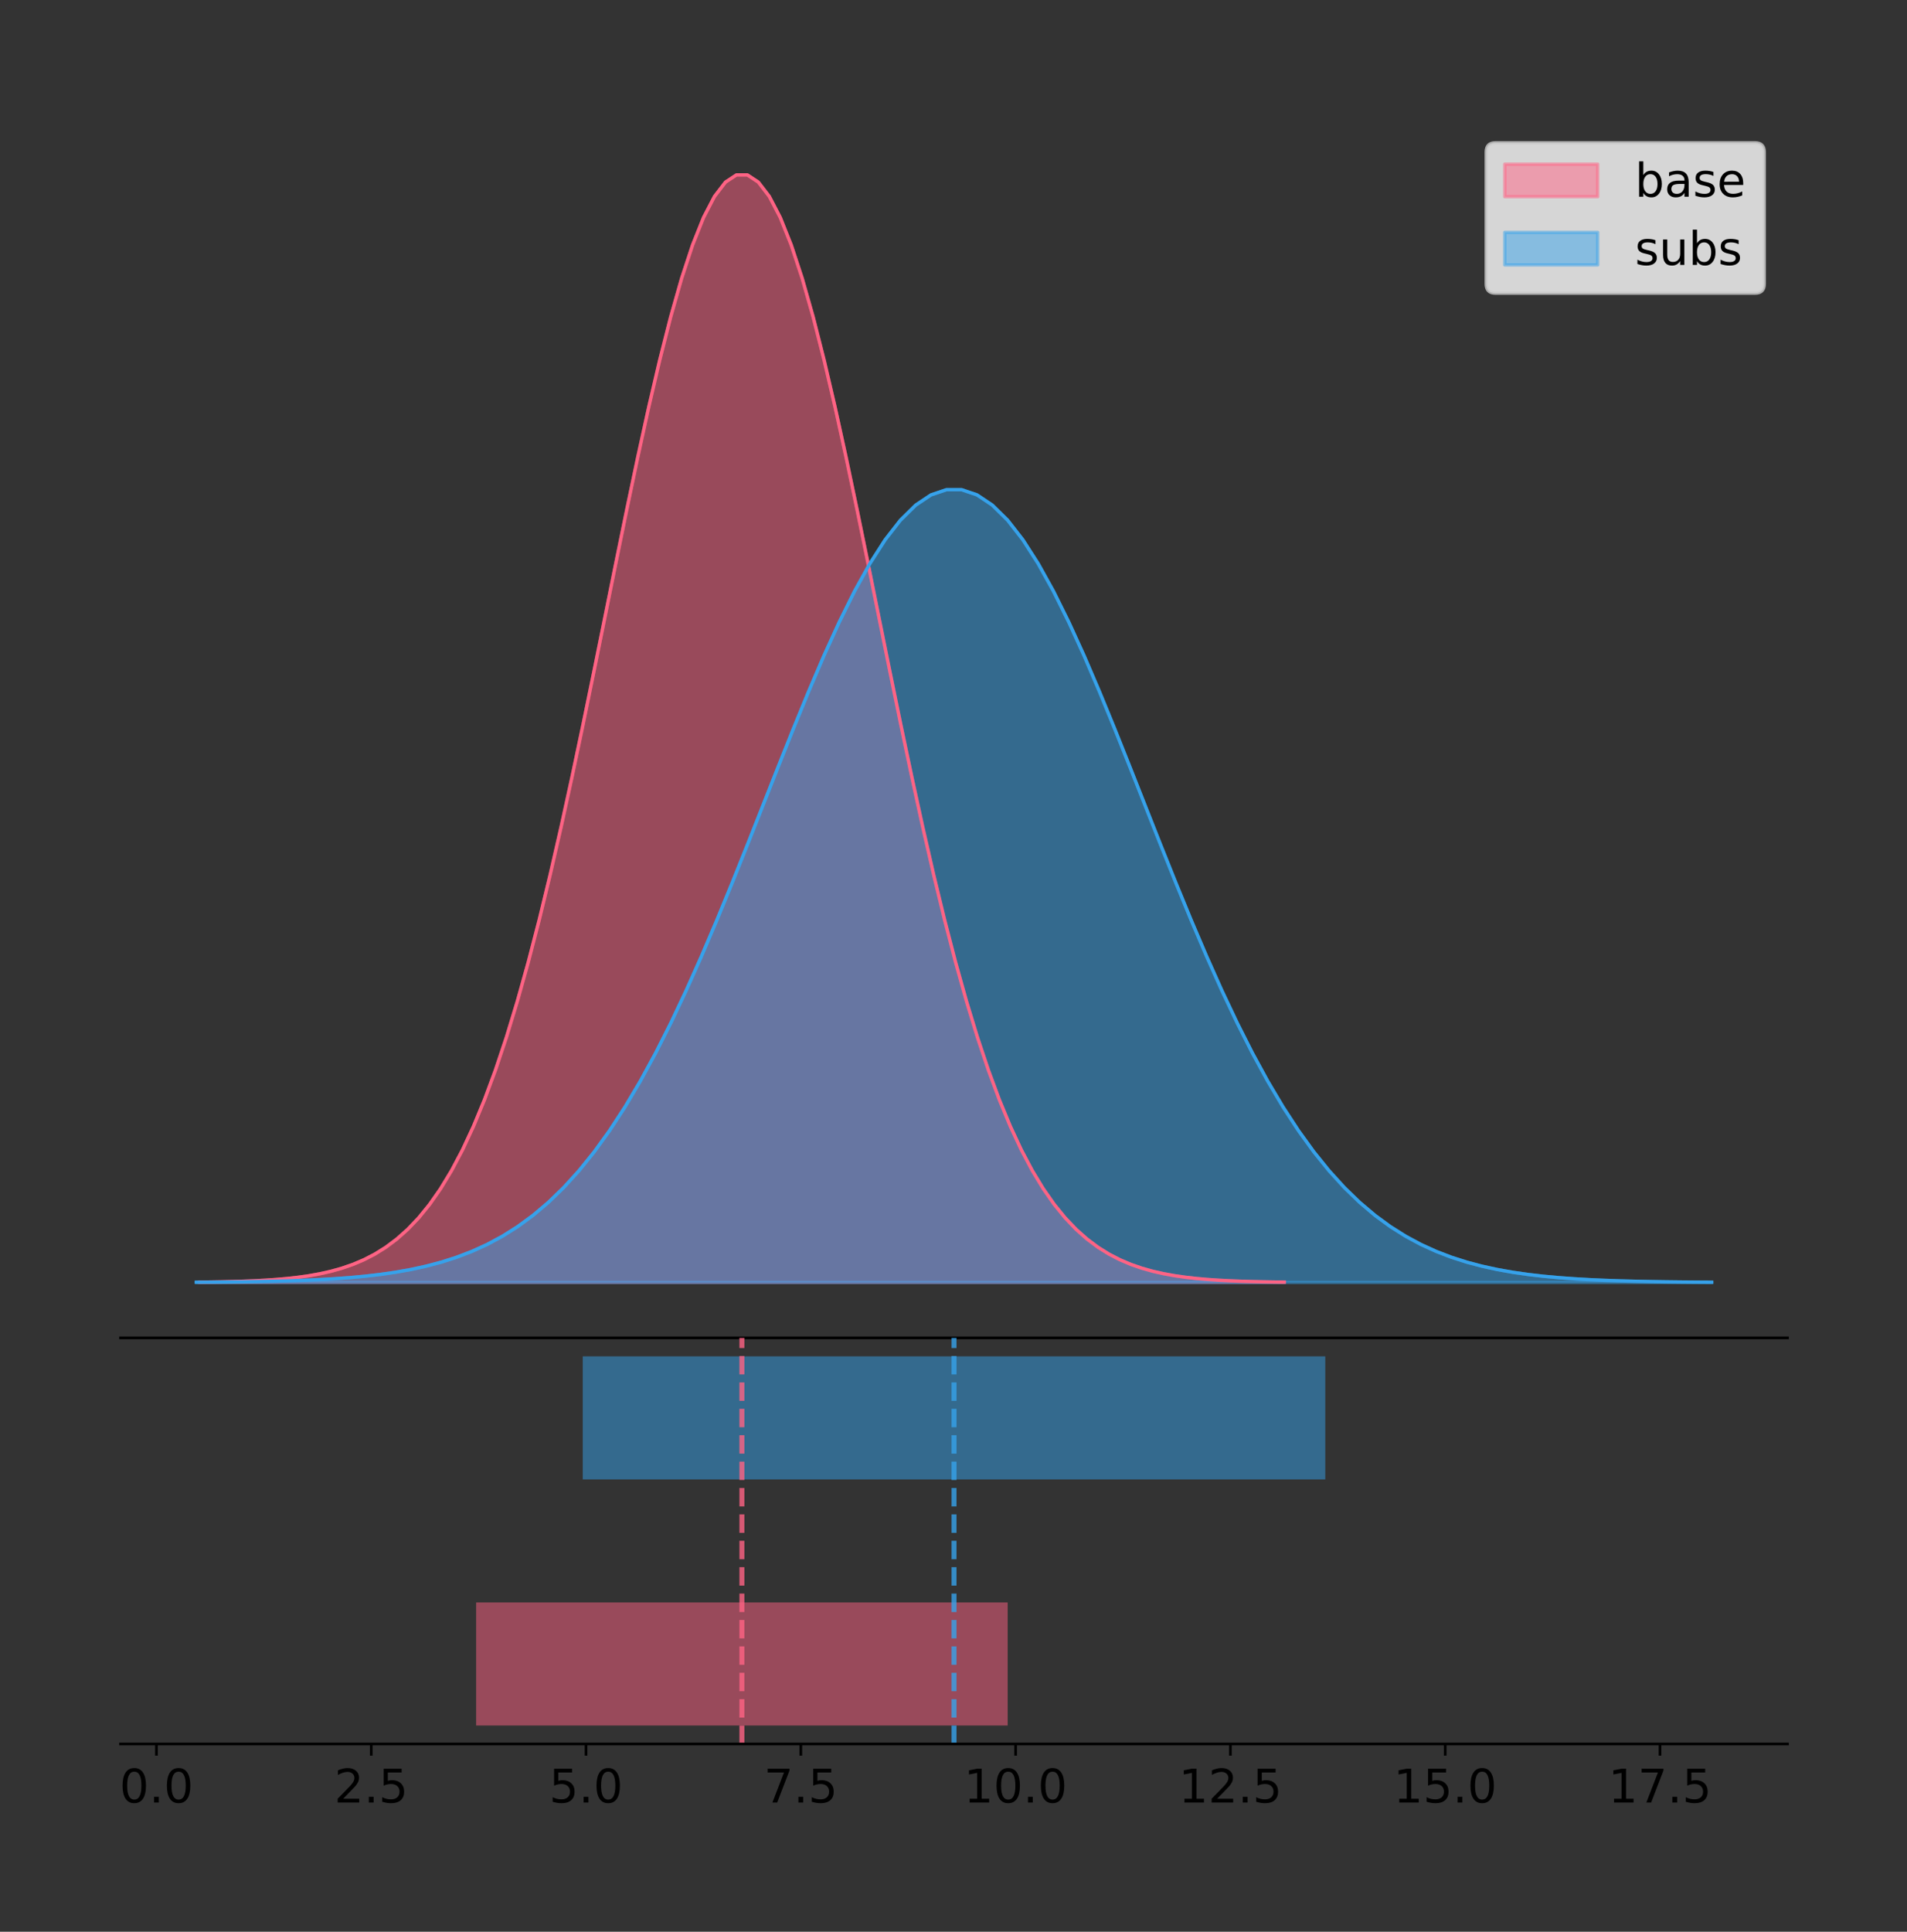 <?xml version="1.0" encoding="utf-8" standalone="no"?>
<!DOCTYPE svg PUBLIC "-//W3C//DTD SVG 1.1//EN"
  "http://www.w3.org/Graphics/SVG/1.1/DTD/svg11.dtd">
<!-- Created with matplotlib (https://matplotlib.org/) -->
<svg height="581.789pt" version="1.1" viewBox="0 0 574.508 581.789" width="574.508pt" xmlns="http://www.w3.org/2000/svg" xmlns:xlink="http://www.w3.org/1999/xlink">
 <rect x="0" y="0" width="574.508" height="581.789" fill="#333333" stroke="none"/>
 <defs>
  <style type="text/css">
*{stroke-linecap:butt;stroke-linejoin:round;}
  </style>
 </defs>
 <g id="figure_1">
  <g id="patch_1">
   <path d="M 0 581.789 
L 574.508 581.789 
L 574.508 0 
L 0 0 
z
" style="fill:none;"/>
  </g>
  <g id="axes_1">
   <g id="patch_2">
    <path d="M 36.308 402.93 
L 538.508 402.93 
L 538.508 36 
L 36.308 36 
z
" style="fill:none;"/>
   </g>
   <g id="PolyCollection_1">
    <defs>
     <path d="M 60.114 -195.538 
L 60.114 -195.65 
L 63.415 -195.692 
L 66.716 -195.749 
L 70.017 -195.825 
L 73.318 -195.925 
L 76.619 -196.058 
L 79.92 -196.23 
L 83.22 -196.455 
L 86.521 -196.744 
L 89.822 -197.115 
L 93.123 -197.585 
L 96.424 -198.179 
L 99.725 -198.923 
L 103.026 -199.848 
L 106.327 -200.99 
L 109.628 -202.39 
L 112.929 -204.093 
L 116.23 -206.151 
L 119.53 -208.617 
L 122.831 -211.552 
L 126.132 -215.017 
L 129.433 -219.078 
L 132.734 -223.801 
L 136.035 -229.25 
L 139.336 -235.488 
L 142.637 -242.572 
L 145.938 -250.552 
L 149.239 -259.468 
L 152.54 -269.344 
L 155.84 -280.192 
L 159.141 -292.002 
L 162.442 -304.744 
L 165.743 -318.365 
L 169.044 -332.786 
L 172.345 -347.901 
L 175.646 -363.58 
L 178.947 -379.667 
L 182.248 -395.98 
L 185.549 -412.318 
L 188.85 -428.462 
L 192.15 -444.18 
L 195.451 -459.23 
L 198.752 -473.372 
L 202.053 -486.366 
L 205.354 -497.987 
L 208.655 -508.025 
L 211.956 -516.294 
L 215.257 -522.64 
L 218.558 -526.94 
L 221.859 -529.111 
L 225.16 -529.111 
L 228.46 -526.94 
L 231.761 -522.64 
L 235.062 -516.294 
L 238.363 -508.025 
L 241.664 -497.987 
L 244.965 -486.366 
L 248.266 -473.372 
L 251.567 -459.23 
L 254.868 -444.18 
L 258.169 -428.462 
L 261.47 -412.318 
L 264.77 -395.98 
L 268.071 -379.667 
L 271.372 -363.58 
L 274.673 -347.901 
L 277.974 -332.786 
L 281.275 -318.365 
L 284.576 -304.744 
L 287.877 -292.002 
L 291.178 -280.192 
L 294.479 -269.344 
L 297.78 -259.468 
L 301.08 -250.552 
L 304.381 -242.572 
L 307.682 -235.488 
L 310.983 -229.25 
L 314.284 -223.801 
L 317.585 -219.078 
L 320.886 -215.017 
L 324.187 -211.552 
L 327.488 -208.617 
L 330.789 -206.151 
L 334.09 -204.093 
L 337.39 -202.39 
L 340.691 -200.99 
L 343.992 -199.848 
L 347.293 -198.923 
L 350.594 -198.179 
L 353.895 -197.585 
L 357.196 -197.115 
L 360.497 -196.744 
L 363.798 -196.455 
L 367.099 -196.23 
L 370.4 -196.058 
L 373.7 -195.925 
L 377.001 -195.825 
L 380.302 -195.749 
L 383.603 -195.692 
L 386.904 -195.65 
L 386.904 -195.538 
L 386.904 -195.538 
L 383.603 -195.538 
L 380.302 -195.538 
L 377.001 -195.538 
L 373.7 -195.538 
L 370.4 -195.538 
L 367.099 -195.538 
L 363.798 -195.538 
L 360.497 -195.538 
L 357.196 -195.538 
L 353.895 -195.538 
L 350.594 -195.538 
L 347.293 -195.538 
L 343.992 -195.538 
L 340.691 -195.538 
L 337.39 -195.538 
L 334.09 -195.538 
L 330.789 -195.538 
L 327.488 -195.538 
L 324.187 -195.538 
L 320.886 -195.538 
L 317.585 -195.538 
L 314.284 -195.538 
L 310.983 -195.538 
L 307.682 -195.538 
L 304.381 -195.538 
L 301.08 -195.538 
L 297.78 -195.538 
L 294.479 -195.538 
L 291.178 -195.538 
L 287.877 -195.538 
L 284.576 -195.538 
L 281.275 -195.538 
L 277.974 -195.538 
L 274.673 -195.538 
L 271.372 -195.538 
L 268.071 -195.538 
L 264.77 -195.538 
L 261.47 -195.538 
L 258.169 -195.538 
L 254.868 -195.538 
L 251.567 -195.538 
L 248.266 -195.538 
L 244.965 -195.538 
L 241.664 -195.538 
L 238.363 -195.538 
L 235.062 -195.538 
L 231.761 -195.538 
L 228.46 -195.538 
L 225.16 -195.538 
L 221.859 -195.538 
L 218.558 -195.538 
L 215.257 -195.538 
L 211.956 -195.538 
L 208.655 -195.538 
L 205.354 -195.538 
L 202.053 -195.538 
L 198.752 -195.538 
L 195.451 -195.538 
L 192.15 -195.538 
L 188.85 -195.538 
L 185.549 -195.538 
L 182.248 -195.538 
L 178.947 -195.538 
L 175.646 -195.538 
L 172.345 -195.538 
L 169.044 -195.538 
L 165.743 -195.538 
L 162.442 -195.538 
L 159.141 -195.538 
L 155.84 -195.538 
L 152.54 -195.538 
L 149.239 -195.538 
L 145.938 -195.538 
L 142.637 -195.538 
L 139.336 -195.538 
L 136.035 -195.538 
L 132.734 -195.538 
L 129.433 -195.538 
L 126.132 -195.538 
L 122.831 -195.538 
L 119.53 -195.538 
L 116.23 -195.538 
L 112.929 -195.538 
L 109.628 -195.538 
L 106.327 -195.538 
L 103.026 -195.538 
L 99.725 -195.538 
L 96.424 -195.538 
L 93.123 -195.538 
L 89.822 -195.538 
L 86.521 -195.538 
L 83.22 -195.538 
L 79.92 -195.538 
L 76.619 -195.538 
L 73.318 -195.538 
L 70.017 -195.538 
L 66.716 -195.538 
L 63.415 -195.538 
L 60.114 -195.538 
z
" id="m1ec5c13c93" style="stroke:#ff6384;stroke-opacity:0.5;"/>
    </defs>
    <g clip-path="url(#pf6b6ed73e4)">
     <use style="fill:#ff6384;fill-opacity:0.5;stroke:#ff6384;stroke-opacity:0.5;" x="0" xlink:href="#m1ec5c13c93" y="581.789"/>
    </g>
   </g>
   <g id="PolyCollection_2">
    <defs>
     <path d="M 59.135 -195.538 
L 59.135 -195.618 
L 63.747 -195.648 
L 68.359 -195.689 
L 72.97 -195.743 
L 77.582 -195.815 
L 82.193 -195.91 
L 86.805 -196.034 
L 91.416 -196.194 
L 96.028 -196.401 
L 100.64 -196.667 
L 105.251 -197.003 
L 109.863 -197.428 
L 114.474 -197.961 
L 119.086 -198.623 
L 123.697 -199.441 
L 128.309 -200.443 
L 132.921 -201.662 
L 137.532 -203.134 
L 142.144 -204.9 
L 146.755 -207 
L 151.367 -209.481 
L 155.978 -212.388 
L 160.59 -215.768 
L 165.202 -219.669 
L 169.813 -224.134 
L 174.425 -229.205 
L 179.036 -234.917 
L 183.648 -241.298 
L 188.259 -248.368 
L 192.871 -256.132 
L 197.483 -264.586 
L 202.094 -273.707 
L 206.706 -283.456 
L 211.317 -293.778 
L 215.929 -304.598 
L 220.54 -315.821 
L 225.152 -327.335 
L 229.764 -339.012 
L 234.375 -350.707 
L 238.987 -362.263 
L 243.598 -373.513 
L 248.21 -384.286 
L 252.821 -394.408 
L 257.433 -403.709 
L 262.045 -412.027 
L 266.656 -419.212 
L 271.268 -425.132 
L 275.879 -429.674 
L 280.491 -432.751 
L 285.102 -434.306 
L 289.714 -434.306 
L 294.326 -432.751 
L 298.937 -429.674 
L 303.549 -425.132 
L 308.16 -419.212 
L 312.772 -412.027 
L 317.383 -403.709 
L 321.995 -394.408 
L 326.607 -384.286 
L 331.218 -373.513 
L 335.83 -362.263 
L 340.441 -350.707 
L 345.053 -339.012 
L 349.664 -327.335 
L 354.276 -315.821 
L 358.888 -304.598 
L 363.499 -293.778 
L 368.111 -283.456 
L 372.722 -273.707 
L 377.334 -264.586 
L 381.945 -256.132 
L 386.557 -248.368 
L 391.169 -241.298 
L 395.78 -234.917 
L 400.392 -229.205 
L 405.003 -224.134 
L 409.615 -219.669 
L 414.226 -215.768 
L 418.838 -212.388 
L 423.45 -209.481 
L 428.061 -207 
L 432.673 -204.9 
L 437.284 -203.134 
L 441.896 -201.662 
L 446.507 -200.443 
L 451.119 -199.441 
L 455.731 -198.623 
L 460.342 -197.961 
L 464.954 -197.428 
L 469.565 -197.003 
L 474.177 -196.667 
L 478.788 -196.401 
L 483.4 -196.194 
L 488.012 -196.034 
L 492.623 -195.91 
L 497.235 -195.815 
L 501.846 -195.743 
L 506.458 -195.689 
L 511.069 -195.648 
L 515.681 -195.618 
L 515.681 -195.538 
L 515.681 -195.538 
L 511.069 -195.538 
L 506.458 -195.538 
L 501.846 -195.538 
L 497.235 -195.538 
L 492.623 -195.538 
L 488.012 -195.538 
L 483.4 -195.538 
L 478.788 -195.538 
L 474.177 -195.538 
L 469.565 -195.538 
L 464.954 -195.538 
L 460.342 -195.538 
L 455.731 -195.538 
L 451.119 -195.538 
L 446.507 -195.538 
L 441.896 -195.538 
L 437.284 -195.538 
L 432.673 -195.538 
L 428.061 -195.538 
L 423.45 -195.538 
L 418.838 -195.538 
L 414.226 -195.538 
L 409.615 -195.538 
L 405.003 -195.538 
L 400.392 -195.538 
L 395.78 -195.538 
L 391.169 -195.538 
L 386.557 -195.538 
L 381.945 -195.538 
L 377.334 -195.538 
L 372.722 -195.538 
L 368.111 -195.538 
L 363.499 -195.538 
L 358.888 -195.538 
L 354.276 -195.538 
L 349.664 -195.538 
L 345.053 -195.538 
L 340.441 -195.538 
L 335.83 -195.538 
L 331.218 -195.538 
L 326.607 -195.538 
L 321.995 -195.538 
L 317.383 -195.538 
L 312.772 -195.538 
L 308.16 -195.538 
L 303.549 -195.538 
L 298.937 -195.538 
L 294.326 -195.538 
L 289.714 -195.538 
L 285.102 -195.538 
L 280.491 -195.538 
L 275.879 -195.538 
L 271.268 -195.538 
L 266.656 -195.538 
L 262.045 -195.538 
L 257.433 -195.538 
L 252.821 -195.538 
L 248.21 -195.538 
L 243.598 -195.538 
L 238.987 -195.538 
L 234.375 -195.538 
L 229.764 -195.538 
L 225.152 -195.538 
L 220.54 -195.538 
L 215.929 -195.538 
L 211.317 -195.538 
L 206.706 -195.538 
L 202.094 -195.538 
L 197.483 -195.538 
L 192.871 -195.538 
L 188.259 -195.538 
L 183.648 -195.538 
L 179.036 -195.538 
L 174.425 -195.538 
L 169.813 -195.538 
L 165.202 -195.538 
L 160.59 -195.538 
L 155.978 -195.538 
L 151.367 -195.538 
L 146.755 -195.538 
L 142.144 -195.538 
L 137.532 -195.538 
L 132.921 -195.538 
L 128.309 -195.538 
L 123.697 -195.538 
L 119.086 -195.538 
L 114.474 -195.538 
L 109.863 -195.538 
L 105.251 -195.538 
L 100.64 -195.538 
L 96.028 -195.538 
L 91.416 -195.538 
L 86.805 -195.538 
L 82.193 -195.538 
L 77.582 -195.538 
L 72.97 -195.538 
L 68.359 -195.538 
L 63.747 -195.538 
L 59.135 -195.538 
z
" id="m7052d50910" style="stroke:#36a2eb;stroke-opacity:0.5;"/>
    </defs>
    <g clip-path="url(#pf6b6ed73e4)">
     <use style="fill:#36a2eb;fill-opacity:0.5;stroke:#36a2eb;stroke-opacity:0.5;" x="0" xlink:href="#m7052d50910" y="581.789"/>
    </g>
   </g>
   <g id="line2d_1">
    <path clip-path="url(#pf6b6ed73e4)" d="M 60.114 386.139 
L 63.415 386.097 
L 66.716 386.04 
L 70.017 385.965 
L 73.318 385.864 
L 76.619 385.732 
L 79.92 385.559 
L 83.22 385.334 
L 86.521 385.045 
L 89.822 384.675 
L 93.123 384.204 
L 96.424 383.61 
L 99.725 382.867 
L 103.026 381.941 
L 106.327 380.799 
L 109.628 379.399 
L 112.929 377.696 
L 116.23 375.639 
L 119.53 373.172 
L 122.831 370.238 
L 126.132 366.772 
L 129.433 362.711 
L 132.734 357.989 
L 136.035 352.539 
L 139.336 346.301 
L 142.637 339.217 
L 145.938 331.237 
L 149.239 322.322 
L 152.54 312.445 
L 155.84 301.597 
L 159.141 289.787 
L 162.442 277.045 
L 165.743 263.424 
L 169.044 249.004 
L 172.345 233.888 
L 175.646 218.209 
L 178.947 202.123 
L 182.248 185.809 
L 185.549 169.471 
L 188.85 153.327 
L 192.15 137.61 
L 195.451 122.559 
L 198.752 108.418 
L 202.053 95.423 
L 205.354 83.803 
L 208.655 73.765 
L 211.956 65.495 
L 215.257 59.15 
L 218.558 54.85 
L 221.859 52.679 
L 225.16 52.679 
L 228.46 54.85 
L 231.761 59.15 
L 235.062 65.495 
L 238.363 73.765 
L 241.664 83.803 
L 244.965 95.423 
L 248.266 108.418 
L 251.567 122.559 
L 254.868 137.61 
L 258.169 153.327 
L 261.47 169.471 
L 264.77 185.809 
L 268.071 202.123 
L 271.372 218.209 
L 274.673 233.888 
L 277.974 249.004 
L 281.275 263.424 
L 284.576 277.045 
L 287.877 289.787 
L 291.178 301.597 
L 294.479 312.445 
L 297.78 322.322 
L 301.08 331.237 
L 304.381 339.217 
L 307.682 346.301 
L 310.983 352.539 
L 314.284 357.989 
L 317.585 362.711 
L 320.886 366.772 
L 324.187 370.238 
L 327.488 373.172 
L 330.789 375.639 
L 334.09 377.696 
L 337.39 379.399 
L 340.691 380.799 
L 343.992 381.941 
L 347.293 382.867 
L 350.594 383.61 
L 353.895 384.204 
L 357.196 384.675 
L 360.497 385.045 
L 363.798 385.334 
L 367.099 385.559 
L 370.4 385.732 
L 373.7 385.864 
L 377.001 385.965 
L 380.302 386.04 
L 383.603 386.097 
L 386.904 386.139 
" style="fill:none;stroke:#ff6384;stroke-linecap:square;"/>
   </g>
   <g id="line2d_2">
    <path clip-path="url(#pf6b6ed73e4)" d="M 59.135 386.171 
L 63.747 386.141 
L 68.359 386.1 
L 72.97 386.046 
L 77.582 385.974 
L 82.193 385.879 
L 86.805 385.756 
L 91.416 385.595 
L 96.028 385.388 
L 100.64 385.123 
L 105.251 384.786 
L 109.863 384.361 
L 114.474 383.829 
L 119.086 383.166 
L 123.697 382.349 
L 128.309 381.347 
L 132.921 380.128 
L 137.532 378.655 
L 142.144 376.89 
L 146.755 374.789 
L 151.367 372.309 
L 155.978 369.402 
L 160.59 366.021 
L 165.202 362.121 
L 169.813 357.656 
L 174.425 352.585 
L 179.036 346.873 
L 183.648 340.491 
L 188.259 333.422 
L 192.871 325.657 
L 197.483 317.203 
L 202.094 308.083 
L 206.706 298.333 
L 211.317 288.011 
L 215.929 277.192 
L 220.54 265.969 
L 225.152 254.454 
L 229.764 242.777 
L 234.375 231.083 
L 238.987 219.527 
L 243.598 208.276 
L 248.21 197.503 
L 252.821 187.381 
L 257.433 178.08 
L 262.045 169.762 
L 266.656 162.577 
L 271.268 156.658 
L 275.879 152.116 
L 280.491 149.038 
L 285.102 147.484 
L 289.714 147.484 
L 294.326 149.038 
L 298.937 152.116 
L 303.549 156.658 
L 308.16 162.577 
L 312.772 169.762 
L 317.383 178.08 
L 321.995 187.381 
L 326.607 197.503 
L 331.218 208.276 
L 335.83 219.527 
L 340.441 231.083 
L 345.053 242.777 
L 349.664 254.454 
L 354.276 265.969 
L 358.888 277.192 
L 363.499 288.011 
L 368.111 298.333 
L 372.722 308.083 
L 377.334 317.203 
L 381.945 325.657 
L 386.557 333.422 
L 391.169 340.491 
L 395.78 346.873 
L 400.392 352.585 
L 405.003 357.656 
L 409.615 362.121 
L 414.226 366.021 
L 418.838 369.402 
L 423.45 372.309 
L 428.061 374.789 
L 432.673 376.89 
L 437.284 378.655 
L 441.896 380.128 
L 446.507 381.347 
L 451.119 382.349 
L 455.731 383.166 
L 460.342 383.829 
L 464.954 384.361 
L 469.565 384.786 
L 474.177 385.123 
L 478.788 385.388 
L 483.4 385.595 
L 488.012 385.756 
L 492.623 385.879 
L 497.235 385.974 
L 501.846 386.046 
L 506.458 386.1 
L 511.069 386.141 
L 515.681 386.171 
" style="fill:none;stroke:#36a2eb;stroke-linecap:square;"/>
   </g>
   <g id="patch_3">
    <path d="M 36.308 402.93 
L 538.508 402.93 
" style="fill:none;stroke:#000000;stroke-linecap:square;stroke-linejoin:miter;stroke-width:0.8;"/>
   </g>
   <g id="legend_1">
    <g id="patch_4">
     <path d="M 450.534 88.299 
L 528.708 88.299 
Q 531.508 88.299 531.508 85.499 
L 531.508 45.8 
Q 531.508 43 528.708 43 
L 450.534 43 
Q 447.734 43 447.734 45.8 
L 447.734 85.499 
Q 447.734 88.299 450.534 88.299 
z
" style="fill:#ffffff;opacity:0.8;stroke:#cccccc;stroke-linejoin:miter;"/>
    </g>
    <g id="patch_5">
     <path d="M 453.334 59.238 
L 481.334 59.238 
L 481.334 49.438 
L 453.334 49.438 
z
" style="fill:#ff6384;opacity:0.5;stroke:#ff6384;stroke-linejoin:miter;"/>
    </g>
    <g id="text_1">
     <!-- base -->
     <defs>
      <path d="M 48.688 27.297 
Q 48.688 37.203 44.609 42.844 
Q 40.531 48.484 33.406 48.484 
Q 26.266 48.484 22.188 42.844 
Q 18.109 37.203 18.109 27.297 
Q 18.109 17.391 22.188 11.75 
Q 26.266 6.109 33.406 6.109 
Q 40.531 6.109 44.609 11.75 
Q 48.688 17.391 48.688 27.297 
z
M 18.109 46.391 
Q 20.953 51.266 25.266 53.625 
Q 29.594 56 35.594 56 
Q 45.562 56 51.781 48.094 
Q 58.016 40.188 58.016 27.297 
Q 58.016 14.406 51.781 6.484 
Q 45.562 -1.422 35.594 -1.422 
Q 29.594 -1.422 25.266 0.953 
Q 20.953 3.328 18.109 8.203 
L 18.109 0 
L 9.078 0 
L 9.078 75.984 
L 18.109 75.984 
z
" id="DejaVuSans-98"/>
      <path d="M 34.281 27.484 
Q 23.391 27.484 19.188 25 
Q 14.984 22.516 14.984 16.5 
Q 14.984 11.719 18.141 8.906 
Q 21.297 6.109 26.703 6.109 
Q 34.188 6.109 38.703 11.406 
Q 43.219 16.703 43.219 25.484 
L 43.219 27.484 
z
M 52.203 31.203 
L 52.203 0 
L 43.219 0 
L 43.219 8.297 
Q 40.141 3.328 35.547 0.953 
Q 30.953 -1.422 24.312 -1.422 
Q 15.922 -1.422 10.953 3.297 
Q 6 8.016 6 15.922 
Q 6 25.141 12.172 29.828 
Q 18.359 34.516 30.609 34.516 
L 43.219 34.516 
L 43.219 35.406 
Q 43.219 41.609 39.141 45 
Q 35.062 48.391 27.688 48.391 
Q 23 48.391 18.547 47.266 
Q 14.109 46.141 10.016 43.891 
L 10.016 52.203 
Q 14.938 54.109 19.578 55.047 
Q 24.219 56 28.609 56 
Q 40.484 56 46.344 49.844 
Q 52.203 43.703 52.203 31.203 
z
" id="DejaVuSans-97"/>
      <path d="M 44.281 53.078 
L 44.281 44.578 
Q 40.484 46.531 36.375 47.5 
Q 32.281 48.484 27.875 48.484 
Q 21.188 48.484 17.844 46.438 
Q 14.5 44.391 14.5 40.281 
Q 14.5 37.156 16.891 35.375 
Q 19.281 33.594 26.516 31.984 
L 29.594 31.297 
Q 39.156 29.25 43.188 25.516 
Q 47.219 21.781 47.219 15.094 
Q 47.219 7.469 41.188 3.016 
Q 35.156 -1.422 24.609 -1.422 
Q 20.219 -1.422 15.453 -0.562 
Q 10.688 0.297 5.422 2 
L 5.422 11.281 
Q 10.406 8.688 15.234 7.391 
Q 20.062 6.109 24.812 6.109 
Q 31.156 6.109 34.562 8.281 
Q 37.984 10.453 37.984 14.406 
Q 37.984 18.062 35.516 20.016 
Q 33.062 21.969 24.703 23.781 
L 21.578 24.516 
Q 13.234 26.266 9.516 29.906 
Q 5.812 33.547 5.812 39.891 
Q 5.812 47.609 11.281 51.797 
Q 16.75 56 26.812 56 
Q 31.781 56 36.172 55.266 
Q 40.578 54.547 44.281 53.078 
z
" id="DejaVuSans-115"/>
      <path d="M 56.203 29.594 
L 56.203 25.203 
L 14.891 25.203 
Q 15.484 15.922 20.484 11.062 
Q 25.484 6.203 34.422 6.203 
Q 39.594 6.203 44.453 7.469 
Q 49.312 8.734 54.109 11.281 
L 54.109 2.781 
Q 49.266 0.734 44.188 -0.344 
Q 39.109 -1.422 33.891 -1.422 
Q 20.797 -1.422 13.156 6.188 
Q 5.516 13.812 5.516 26.812 
Q 5.516 40.234 12.766 48.109 
Q 20.016 56 32.328 56 
Q 43.359 56 49.781 48.891 
Q 56.203 41.797 56.203 29.594 
z
M 47.219 32.234 
Q 47.125 39.594 43.094 43.984 
Q 39.062 48.391 32.422 48.391 
Q 24.906 48.391 20.391 44.141 
Q 15.875 39.891 15.188 32.172 
z
" id="DejaVuSans-101"/>
     </defs>
     <g transform="translate(492.534 59.238)scale(0.14 -0.14)">
      <use xlink:href="#DejaVuSans-98"/>
      <use x="63.477" xlink:href="#DejaVuSans-97"/>
      <use x="124.756" xlink:href="#DejaVuSans-115"/>
      <use x="176.855" xlink:href="#DejaVuSans-101"/>
     </g>
    </g>
    <g id="patch_6">
     <path d="M 453.334 79.787 
L 481.334 79.787 
L 481.334 69.987 
L 453.334 69.987 
z
" style="fill:#36a2eb;opacity:0.5;stroke:#36a2eb;stroke-linejoin:miter;"/>
    </g>
    <g id="text_2">
     <!-- subs -->
     <defs>
      <path d="M 8.5 21.578 
L 8.5 54.688 
L 17.484 54.688 
L 17.484 21.922 
Q 17.484 14.156 20.5 10.266 
Q 23.531 6.391 29.594 6.391 
Q 36.859 6.391 41.078 11.031 
Q 45.312 15.672 45.312 23.688 
L 45.312 54.688 
L 54.297 54.688 
L 54.297 0 
L 45.312 0 
L 45.312 8.406 
Q 42.047 3.422 37.719 1 
Q 33.406 -1.422 27.688 -1.422 
Q 18.266 -1.422 13.375 4.438 
Q 8.5 10.297 8.5 21.578 
z
M 31.109 56 
z
" id="DejaVuSans-117"/>
     </defs>
     <g transform="translate(492.534 79.787)scale(0.14 -0.14)">
      <use xlink:href="#DejaVuSans-115"/>
      <use x="52.1" xlink:href="#DejaVuSans-117"/>
      <use x="115.479" xlink:href="#DejaVuSans-98"/>
      <use x="178.955" xlink:href="#DejaVuSans-115"/>
     </g>
    </g>
   </g>
  </g>
  <g id="axes_2">
   <g id="patch_7">
    <path d="M 36.308 525.24 
L 538.508 525.24 
L 538.508 402.93 
L 36.308 402.93 
z
" style="fill:none;"/>
   </g>
   <g id="patch_8">
    <path clip-path="url(#p892be73709)" d="M 143.446 519.68 
L 303.573 519.68 
L 303.573 482.617 
L 143.446 482.617 
z
" style="fill:#ff6384;opacity:0.5;"/>
   </g>
   <g id="patch_9">
    <path clip-path="url(#p892be73709)" d="M 175.555 445.553 
L 399.262 445.553 
L 399.262 408.49 
L 175.555 408.49 
z
" style="fill:#36a2eb;opacity:0.5;"/>
   </g>
   <g id="matplotlib.axis_1">
    <g id="xtick_1">
     <g id="line2d_3">
      <defs>
       <path d="M 0 0 
L 0 3.5 
" id="maedca6c873" style="stroke:#000000;stroke-width:0.8;"/>
      </defs>
      <g>
       <use style="stroke:#000000;stroke-width:0.8;" x="47.132" xlink:href="#maedca6c873" y="525.24"/>
      </g>
     </g>
     <g id="text_3">
      <!-- 0.0 -->
      <defs>
       <path d="M 31.781 66.406 
Q 24.172 66.406 20.328 58.906 
Q 16.5 51.422 16.5 36.375 
Q 16.5 21.391 20.328 13.891 
Q 24.172 6.391 31.781 6.391 
Q 39.453 6.391 43.281 13.891 
Q 47.125 21.391 47.125 36.375 
Q 47.125 51.422 43.281 58.906 
Q 39.453 66.406 31.781 66.406 
z
M 31.781 74.219 
Q 44.047 74.219 50.516 64.516 
Q 56.984 54.828 56.984 36.375 
Q 56.984 17.969 50.516 8.266 
Q 44.047 -1.422 31.781 -1.422 
Q 19.531 -1.422 13.062 8.266 
Q 6.594 17.969 6.594 36.375 
Q 6.594 54.828 13.062 64.516 
Q 19.531 74.219 31.781 74.219 
z
" id="DejaVuSans-48"/>
       <path d="M 10.688 12.406 
L 21 12.406 
L 21 0 
L 10.688 0 
z
" id="DejaVuSans-46"/>
      </defs>
      <g transform="translate(36 542.878)scale(0.14 -0.14)">
       <use xlink:href="#DejaVuSans-48"/>
       <use x="63.623" xlink:href="#DejaVuSans-46"/>
       <use x="95.41" xlink:href="#DejaVuSans-48"/>
      </g>
     </g>
    </g>
    <g id="xtick_2">
     <g id="line2d_4">
      <g>
       <use style="stroke:#000000;stroke-width:0.8;" x="111.841" xlink:href="#maedca6c873" y="525.24"/>
      </g>
     </g>
     <g id="text_4">
      <!-- 2.5 -->
      <defs>
       <path d="M 19.188 8.297 
L 53.609 8.297 
L 53.609 0 
L 7.328 0 
L 7.328 8.297 
Q 12.938 14.109 22.625 23.891 
Q 32.328 33.688 34.812 36.531 
Q 39.547 41.844 41.422 45.531 
Q 43.312 49.219 43.312 52.781 
Q 43.312 58.594 39.234 62.25 
Q 35.156 65.922 28.609 65.922 
Q 23.969 65.922 18.812 64.312 
Q 13.672 62.703 7.812 59.422 
L 7.812 69.391 
Q 13.766 71.781 18.938 73 
Q 24.125 74.219 28.422 74.219 
Q 39.75 74.219 46.484 68.547 
Q 53.219 62.891 53.219 53.422 
Q 53.219 48.922 51.531 44.891 
Q 49.859 40.875 45.406 35.406 
Q 44.188 33.984 37.641 27.219 
Q 31.109 20.453 19.188 8.297 
z
" id="DejaVuSans-50"/>
       <path d="M 10.797 72.906 
L 49.516 72.906 
L 49.516 64.594 
L 19.828 64.594 
L 19.828 46.734 
Q 21.969 47.469 24.109 47.828 
Q 26.266 48.188 28.422 48.188 
Q 40.625 48.188 47.75 41.5 
Q 54.891 34.812 54.891 23.391 
Q 54.891 11.625 47.562 5.094 
Q 40.234 -1.422 26.906 -1.422 
Q 22.312 -1.422 17.547 -0.641 
Q 12.797 0.141 7.719 1.703 
L 7.719 11.625 
Q 12.109 9.234 16.797 8.062 
Q 21.484 6.891 26.703 6.891 
Q 35.156 6.891 40.078 11.328 
Q 45.016 15.766 45.016 23.391 
Q 45.016 31 40.078 35.438 
Q 35.156 39.891 26.703 39.891 
Q 22.75 39.891 18.812 39.016 
Q 14.891 38.141 10.797 36.281 
z
" id="DejaVuSans-53"/>
      </defs>
      <g transform="translate(100.709 542.878)scale(0.14 -0.14)">
       <use xlink:href="#DejaVuSans-50"/>
       <use x="63.623" xlink:href="#DejaVuSans-46"/>
       <use x="95.41" xlink:href="#DejaVuSans-53"/>
      </g>
     </g>
    </g>
    <g id="xtick_3">
     <g id="line2d_5">
      <g>
       <use style="stroke:#000000;stroke-width:0.8;" x="176.551" xlink:href="#maedca6c873" y="525.24"/>
      </g>
     </g>
     <g id="text_5">
      <!-- 5.0 -->
      <g transform="translate(165.419 542.878)scale(0.14 -0.14)">
       <use xlink:href="#DejaVuSans-53"/>
       <use x="63.623" xlink:href="#DejaVuSans-46"/>
       <use x="95.41" xlink:href="#DejaVuSans-48"/>
      </g>
     </g>
    </g>
    <g id="xtick_4">
     <g id="line2d_6">
      <g>
       <use style="stroke:#000000;stroke-width:0.8;" x="241.26" xlink:href="#maedca6c873" y="525.24"/>
      </g>
     </g>
     <g id="text_6">
      <!-- 7.5 -->
      <defs>
       <path d="M 8.203 72.906 
L 55.078 72.906 
L 55.078 68.703 
L 28.609 0 
L 18.312 0 
L 43.219 64.594 
L 8.203 64.594 
z
" id="DejaVuSans-55"/>
      </defs>
      <g transform="translate(230.128 542.878)scale(0.14 -0.14)">
       <use xlink:href="#DejaVuSans-55"/>
       <use x="63.623" xlink:href="#DejaVuSans-46"/>
       <use x="95.41" xlink:href="#DejaVuSans-53"/>
      </g>
     </g>
    </g>
    <g id="xtick_5">
     <g id="line2d_7">
      <g>
       <use style="stroke:#000000;stroke-width:0.8;" x="305.969" xlink:href="#maedca6c873" y="525.24"/>
      </g>
     </g>
     <g id="text_7">
      <!-- 10.0 -->
      <defs>
       <path d="M 12.406 8.297 
L 28.516 8.297 
L 28.516 63.922 
L 10.984 60.406 
L 10.984 69.391 
L 28.422 72.906 
L 38.281 72.906 
L 38.281 8.297 
L 54.391 8.297 
L 54.391 0 
L 12.406 0 
z
" id="DejaVuSans-49"/>
      </defs>
      <g transform="translate(290.383 542.878)scale(0.14 -0.14)">
       <use xlink:href="#DejaVuSans-49"/>
       <use x="63.623" xlink:href="#DejaVuSans-48"/>
       <use x="127.246" xlink:href="#DejaVuSans-46"/>
       <use x="159.033" xlink:href="#DejaVuSans-48"/>
      </g>
     </g>
    </g>
    <g id="xtick_6">
     <g id="line2d_8">
      <g>
       <use style="stroke:#000000;stroke-width:0.8;" x="370.679" xlink:href="#maedca6c873" y="525.24"/>
      </g>
     </g>
     <g id="text_8">
      <!-- 12.5 -->
      <g transform="translate(355.093 542.878)scale(0.14 -0.14)">
       <use xlink:href="#DejaVuSans-49"/>
       <use x="63.623" xlink:href="#DejaVuSans-50"/>
       <use x="127.246" xlink:href="#DejaVuSans-46"/>
       <use x="159.033" xlink:href="#DejaVuSans-53"/>
      </g>
     </g>
    </g>
    <g id="xtick_7">
     <g id="line2d_9">
      <g>
       <use style="stroke:#000000;stroke-width:0.8;" x="435.388" xlink:href="#maedca6c873" y="525.24"/>
      </g>
     </g>
     <g id="text_9">
      <!-- 15.0 -->
      <g transform="translate(419.802 542.878)scale(0.14 -0.14)">
       <use xlink:href="#DejaVuSans-49"/>
       <use x="63.623" xlink:href="#DejaVuSans-53"/>
       <use x="127.246" xlink:href="#DejaVuSans-46"/>
       <use x="159.033" xlink:href="#DejaVuSans-48"/>
      </g>
     </g>
    </g>
    <g id="xtick_8">
     <g id="line2d_10">
      <g>
       <use style="stroke:#000000;stroke-width:0.8;" x="500.097" xlink:href="#maedca6c873" y="525.24"/>
      </g>
     </g>
     <g id="text_10">
      <!-- 17.5 -->
      <g transform="translate(484.511 542.878)scale(0.14 -0.14)">
       <use xlink:href="#DejaVuSans-49"/>
       <use x="63.623" xlink:href="#DejaVuSans-55"/>
       <use x="127.246" xlink:href="#DejaVuSans-46"/>
       <use x="159.033" xlink:href="#DejaVuSans-53"/>
      </g>
     </g>
    </g>
   </g>
   <g id="line2d_11">
    <path clip-path="url(#p892be73709)" d="M 223.509 525.24 
L 223.509 402.93 
" style="fill:none;stroke:#ff6384;stroke-dasharray:5.55,2.4;stroke-dashoffset:0;stroke-opacity:0.8;stroke-width:1.5;"/>
   </g>
   <g id="line2d_12">
    <path clip-path="url(#p892be73709)" d="M 287.408 525.24 
L 287.408 402.93 
" style="fill:none;stroke:#36a2eb;stroke-dasharray:5.55,2.4;stroke-dashoffset:0;stroke-opacity:0.8;stroke-width:1.5;"/>
   </g>
   <g id="patch_10">
    <path d="M 36.308 525.24 
L 538.508 525.24 
" style="fill:none;stroke:#000000;stroke-linecap:square;stroke-linejoin:miter;stroke-width:0.8;"/>
   </g>
  </g>
 </g>
 <defs>
  <clipPath id="pf6b6ed73e4">
   <rect height="366.93" width="502.2" x="36.308" y="36"/>
  </clipPath>
  <clipPath id="p892be73709">
   <rect height="122.31" width="502.2" x="36.308" y="402.93"/>
  </clipPath>
 </defs>
</svg>
